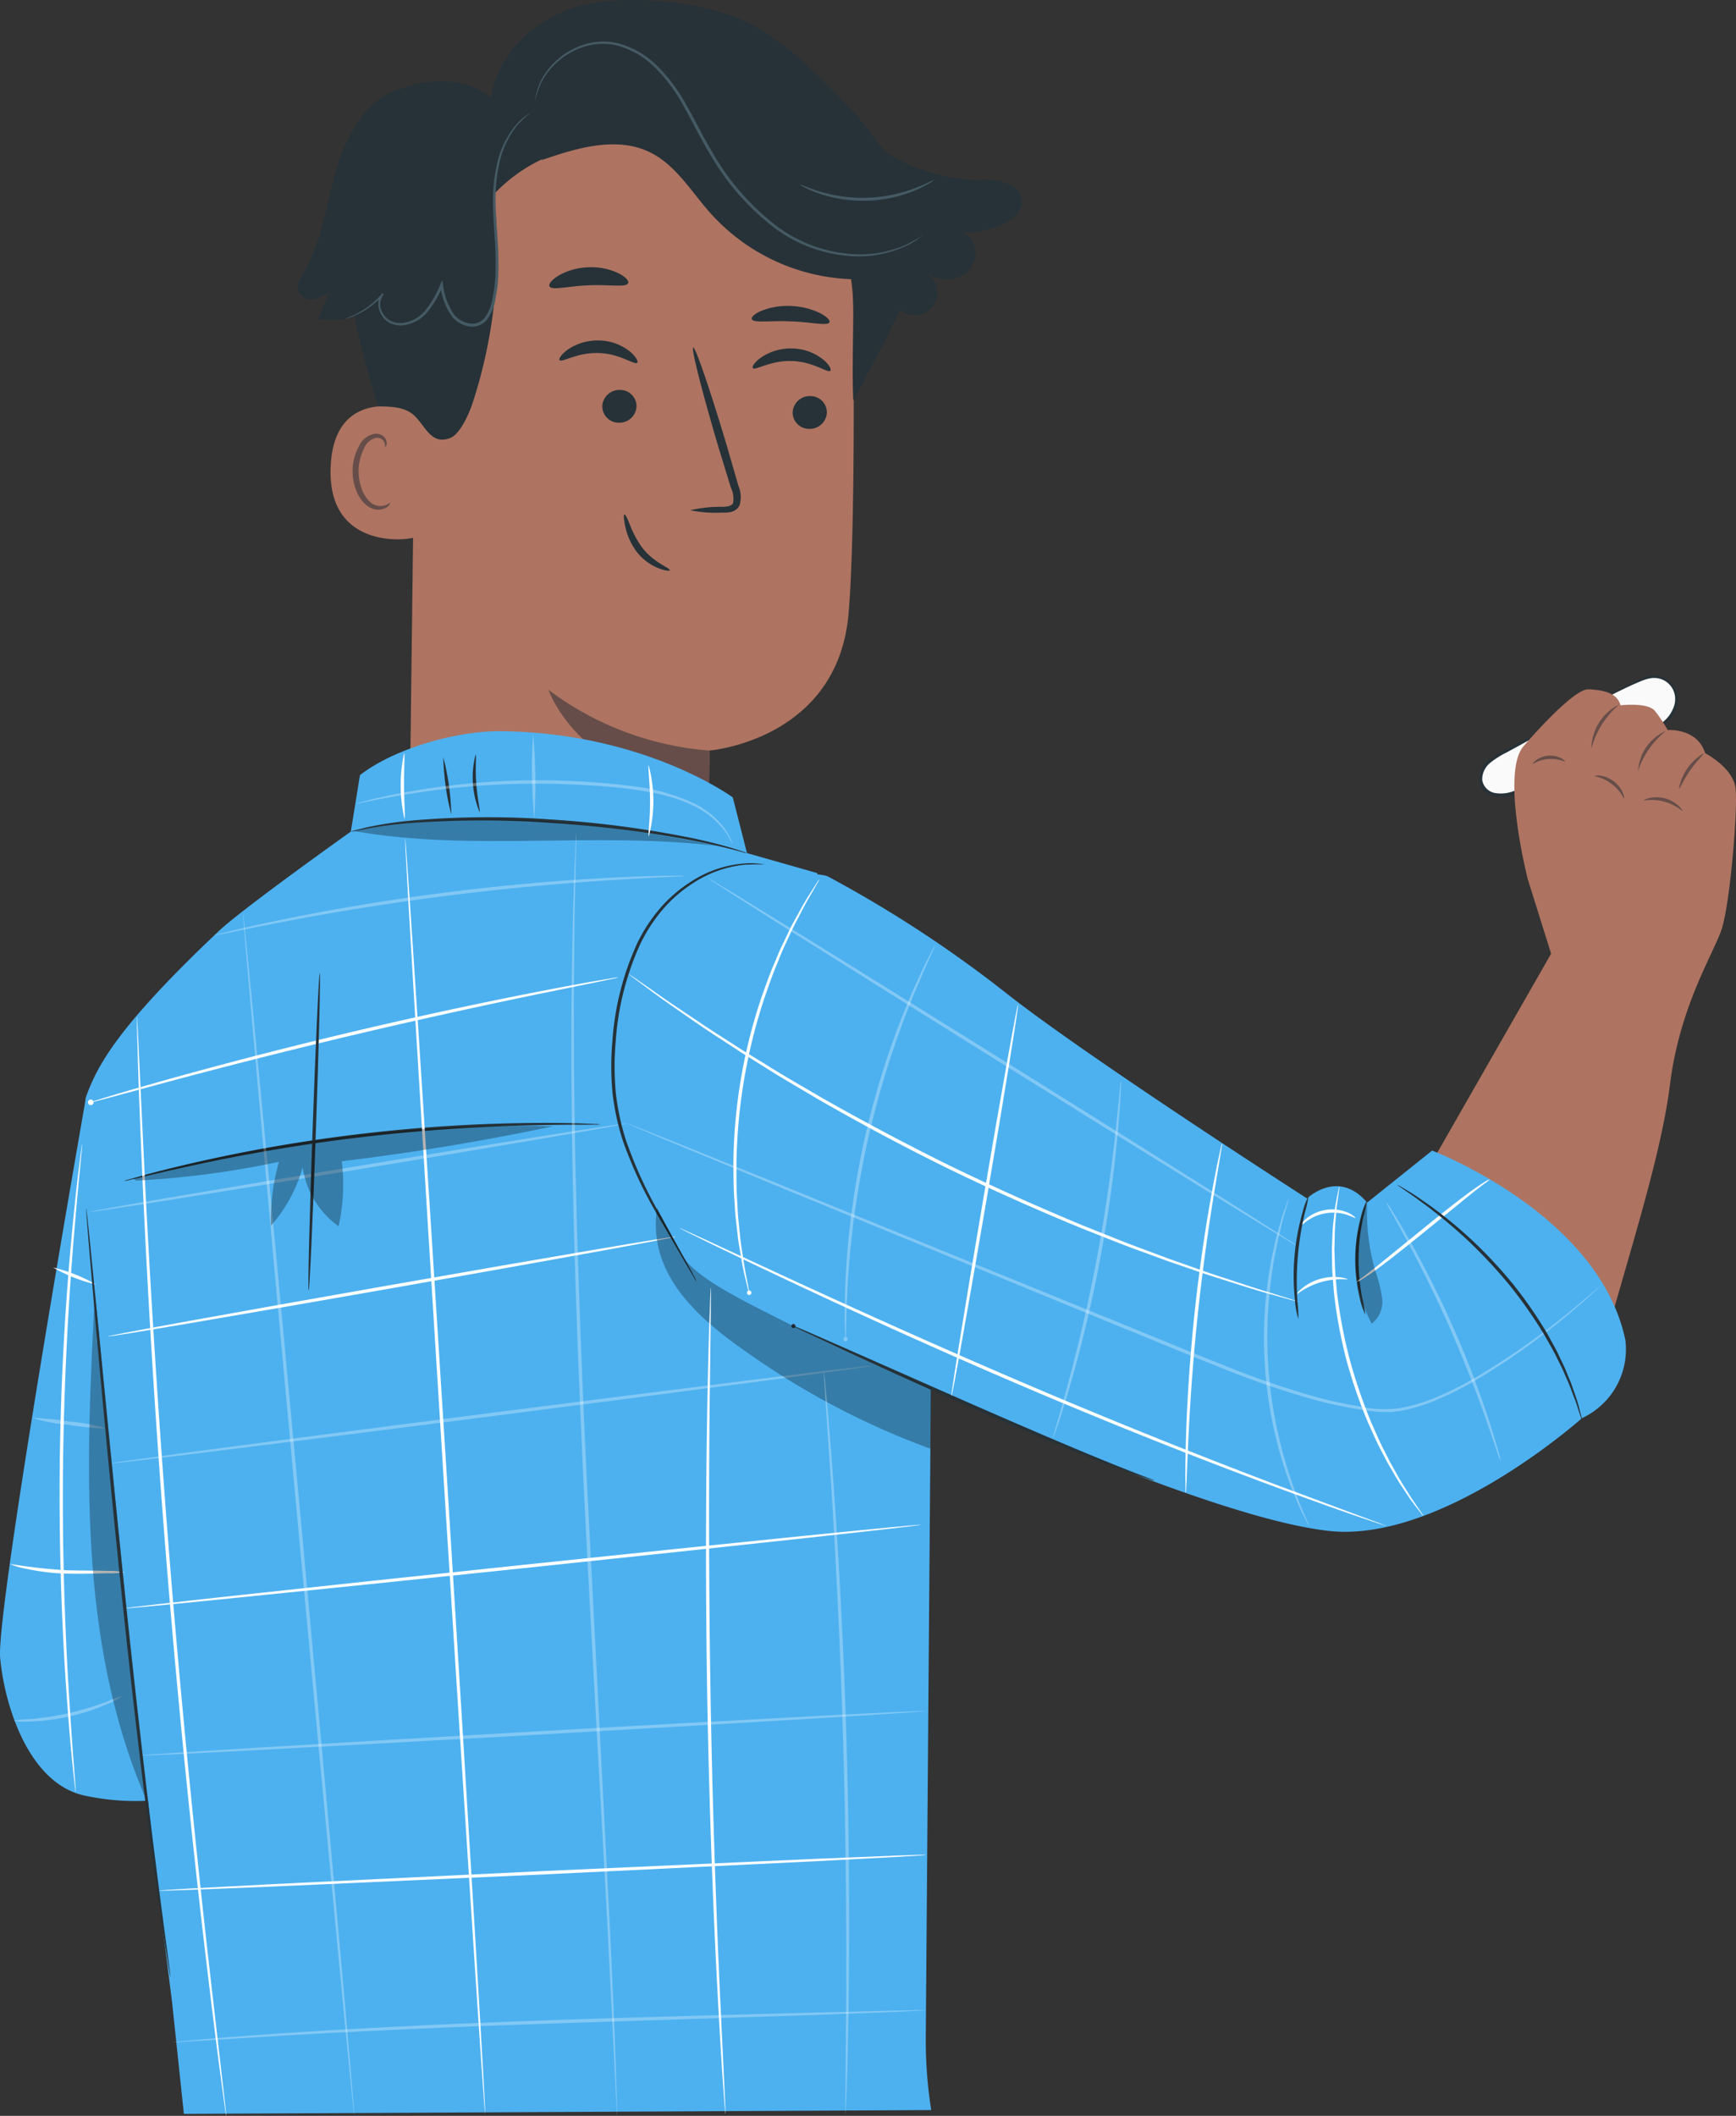 <svg id="Grupo_1003650" data-name="Grupo 1003650" xmlns="http://www.w3.org/2000/svg" width="197.978" height="241.282" viewBox="0 0 197.978 241.282">
  <rect x="0" y="0" width="197.978" height="241.282" fill="#333333" stroke="none"/>
  <g id="Grupo_1003355" data-name="Grupo 1003355" transform="translate(168.686 77.052)">
    <g id="Grupo_1003352" data-name="Grupo 1003352" transform="translate(0.173 0.126)">
      <path id="Trazado_712292" data-name="Trazado 712292" d="M1190.654,964.762l-10.826,5.846a6.666,6.666,0,0,0-1.943,1.372,2.015,2.015,0,0,0,1.659,3.488,6.675,6.675,0,0,0,2.573-.755l13.352-5.97a9.331,9.331,0,0,0,3.1-1.911,3.181,3.181,0,0,0,.792-3.366,2.552,2.552,0,0,0-3.045-1.411,40.429,40.429,0,0,0-5.665,2.707" transform="translate(-1177.241 -961.961)" fill="#fafafa"/>
    </g>
    <g id="Grupo_1003354" data-name="Grupo 1003354">
      <g id="Grupo_1003353" data-name="Grupo 1003353">
        <path id="Trazado_712293" data-name="Trazado 712293" d="M1190.591,964.716a2.969,2.969,0,0,1,.466-.3c.313-.183.778-.447,1.384-.774s1.352-.719,2.24-1.135a11.76,11.76,0,0,1,1.466-.592,2.827,2.827,0,0,1,1.8.046,2.673,2.673,0,0,1,1.459,1.35,2.832,2.832,0,0,1,.081,2.153,4.177,4.177,0,0,1-1.331,1.877,9.384,9.384,0,0,1-2.071,1.24l-9.654,4.338-5.014,2.227a4.4,4.4,0,0,1-2.648.381,2.579,2.579,0,0,1-1.189-.627,1.855,1.855,0,0,1-.574-1.2,2.767,2.767,0,0,1,1.03-2.22,10.012,10.012,0,0,1,1.929-1.205l3.552-1.891,5.156-2.715,1.411-.721a3.011,3.011,0,0,1,.5-.229,2.914,2.914,0,0,1-.467.3l-1.377.784-5.1,2.822-3.529,1.932a9.835,9.835,0,0,0-1.856,1.177,2.434,2.434,0,0,0-.9,1.94,1.781,1.781,0,0,0,1.5,1.5,4.059,4.059,0,0,0,2.423-.372l5-2.23,9.662-4.308a9.167,9.167,0,0,0,2.005-1.179,3.866,3.866,0,0,0,1.246-1.72,2.532,2.532,0,0,0-.046-1.924,2.394,2.394,0,0,0-1.29-1.225c-1.129-.459-2.21.126-3.085.489-.89.395-1.644.767-2.26,1.072l-1.416.71A3.12,3.12,0,0,1,1190.591,964.716Z" transform="translate(-1177.005 -961.789)" fill="#263238"/>
      </g>
    </g>
  </g>
  <g id="Grupo_1003522" data-name="Grupo 1003522" transform="translate(33.965)">
    <g id="Grupo_1003388" data-name="Grupo 1003388" transform="translate(12.738 8.681)">
      <g id="Grupo_1003387" data-name="Grupo 1003387">
        <g id="Grupo_1003386" data-name="Grupo 1003386">
          <g id="Grupo_1003370" data-name="Grupo 1003370">
            <g id="Grupo_1003369" data-name="Grupo 1003369">
              <g id="Grupo_1003368" data-name="Grupo 1003368">
                <g id="Grupo_1003367" data-name="Grupo 1003367">
                  <g id="Grupo_1003366" data-name="Grupo 1003366">
                    <g id="Grupo_1003365" data-name="Grupo 1003365">
                      <g id="Grupo_1003364" data-name="Grupo 1003364">
                        <g id="Grupo_1003363" data-name="Grupo 1003363">
                          <g id="Grupo_1003362" data-name="Grupo 1003362">
                            <g id="Grupo_1003361" data-name="Grupo 1003361">
                              <g id="Grupo_1003360" data-name="Grupo 1003360">
                                <g id="Grupo_1003359" data-name="Grupo 1003359">
                                  <g id="Grupo_1003358" data-name="Grupo 1003358">
                                    <g id="Grupo_1003357" data-name="Grupo 1003357">
                                      <g id="Grupo_1003356" data-name="Grupo 1003356">
                                        <path id="Trazado_712294" data-name="Trazado 712294" d="M1011.516,896.191l-.712,57.3c-.121,9.744,1.692,24.084,17.108,23.573h0c13.342-1.452,16.881-14.082,16.984-23.177.049-4.313.1-7.911.134-8.354,0,0,14.6-1.191,15.838-15.616.6-6.972.653-21.43.554-34.511a26.968,26.968,0,0,0-25.011-26.676l-1.393-.1C1019.932,868.414,1011.318,881.1,1011.516,896.191Z" transform="translate(-1010.799 -868.631)" fill="#ae7461"/>
                                      </g>
                                    </g>
                                  </g>
                                </g>
                              </g>
                            </g>
                          </g>
                        </g>
                      </g>
                    </g>
                  </g>
                </g>
              </g>
            </g>
          </g>
          <g id="Grupo_1003385" data-name="Grupo 1003385" transform="translate(15.838 69.977)">
            <g id="Grupo_1003384" data-name="Grupo 1003384">
              <g id="Grupo_1003383" data-name="Grupo 1003383">
                <g id="Grupo_1003382" data-name="Grupo 1003382">
                  <g id="Grupo_1003381" data-name="Grupo 1003381">
                    <g id="Grupo_1003380" data-name="Grupo 1003380">
                      <g id="Grupo_1003379" data-name="Grupo 1003379">
                        <g id="Grupo_1003378" data-name="Grupo 1003378">
                          <g id="Grupo_1003377" data-name="Grupo 1003377">
                            <g id="Grupo_1003376" data-name="Grupo 1003376">
                              <g id="Grupo_1003375" data-name="Grupo 1003375">
                                <g id="Grupo_1003374" data-name="Grupo 1003374">
                                  <g id="Grupo_1003373" data-name="Grupo 1003373">
                                    <g id="Grupo_1003372" data-name="Grupo 1003372">
                                      <g id="Grupo_1003371" data-name="Grupo 1003371">
                                        <path id="Trazado_712295" data-name="Trazado 712295" d="M1050.773,970.907a34.973,34.973,0,0,1-18.394-6.931s3.816,10.88,18.318,10.632Z" transform="translate(-1032.379 -963.977)" fill="#664d49"/>
                                      </g>
                                    </g>
                                  </g>
                                </g>
                              </g>
                            </g>
                          </g>
                        </g>
                      </g>
                    </g>
                  </g>
                </g>
              </g>
            </g>
          </g>
        </g>
      </g>
    </g>
    <g id="Grupo_1003472" data-name="Grupo 1003472" transform="translate(28.674 30.473)">
      <g id="Grupo_1003471" data-name="Grupo 1003471">
        <g id="Grupo_1003440" data-name="Grupo 1003440" transform="translate(1.153 8.348)">
          <g id="Grupo_1003439" data-name="Grupo 1003439">
            <g id="Grupo_1003438" data-name="Grupo 1003438">
              <g id="Grupo_1003405" data-name="Grupo 1003405">
                <g id="Grupo_1003404" data-name="Grupo 1003404">
                  <g id="Grupo_1003403" data-name="Grupo 1003403">
                    <g id="Grupo_1003402" data-name="Grupo 1003402">
                      <g id="Grupo_1003401" data-name="Grupo 1003401">
                        <g id="Grupo_1003400" data-name="Grupo 1003400">
                          <g id="Grupo_1003399" data-name="Grupo 1003399">
                            <g id="Grupo_1003398" data-name="Grupo 1003398">
                              <g id="Grupo_1003397" data-name="Grupo 1003397">
                                <g id="Grupo_1003396" data-name="Grupo 1003396">
                                  <g id="Grupo_1003395" data-name="Grupo 1003395">
                                    <g id="Grupo_1003394" data-name="Grupo 1003394">
                                      <g id="Grupo_1003393" data-name="Grupo 1003393">
                                        <g id="Grupo_1003392" data-name="Grupo 1003392">
                                          <g id="Grupo_1003391" data-name="Grupo 1003391">
                                            <g id="Grupo_1003390" data-name="Grupo 1003390">
                                              <g id="Grupo_1003389" data-name="Grupo 1003389">
                                                <path id="Trazado_712296" data-name="Trazado 712296" d="M1042.955,912.25c-.287.292-1.952-1.049-4.37-1.114-2.413-.1-4.222,1.121-4.475.81-.125-.139.174-.672.962-1.225a6.048,6.048,0,0,1,3.593-1.019,5.829,5.829,0,0,1,3.467,1.262C1042.859,911.57,1043.1,912.12,1042.955,912.25Z" transform="translate(-1034.083 -909.698)" fill="#263238"/>
                                              </g>
                                            </g>
                                          </g>
                                        </g>
                                      </g>
                                    </g>
                                  </g>
                                </g>
                              </g>
                            </g>
                          </g>
                        </g>
                      </g>
                    </g>
                  </g>
                </g>
              </g>
              <g id="Grupo_1003421" data-name="Grupo 1003421" transform="translate(4.893 5.643)">
                <g id="Grupo_1003420" data-name="Grupo 1003420">
                  <g id="Grupo_1003419" data-name="Grupo 1003419">
                    <g id="Grupo_1003418" data-name="Grupo 1003418">
                      <g id="Grupo_1003417" data-name="Grupo 1003417">
                        <g id="Grupo_1003416" data-name="Grupo 1003416">
                          <g id="Grupo_1003415" data-name="Grupo 1003415">
                            <g id="Grupo_1003414" data-name="Grupo 1003414">
                              <g id="Grupo_1003413" data-name="Grupo 1003413">
                                <g id="Grupo_1003412" data-name="Grupo 1003412">
                                  <g id="Grupo_1003411" data-name="Grupo 1003411">
                                    <g id="Grupo_1003410" data-name="Grupo 1003410">
                                      <g id="Grupo_1003409" data-name="Grupo 1003409">
                                        <g id="Grupo_1003408" data-name="Grupo 1003408">
                                          <g id="Grupo_1003407" data-name="Grupo 1003407">
                                            <g id="Grupo_1003406" data-name="Grupo 1003406">
                                              <path id="Trazado_712297" data-name="Trazado 712297" d="M1044.656,919.295a1.956,1.956,0,0,1-2.024,1.831,1.871,1.871,0,0,1-1.882-1.906,1.958,1.958,0,0,1,2.023-1.832A1.872,1.872,0,0,1,1044.656,919.295Z" transform="translate(-1040.749 -917.387)" fill="#263238"/>
                                            </g>
                                          </g>
                                        </g>
                                      </g>
                                    </g>
                                  </g>
                                </g>
                              </g>
                            </g>
                          </g>
                        </g>
                      </g>
                    </g>
                  </g>
                </g>
              </g>
              <g id="Grupo_1003437" data-name="Grupo 1003437" transform="translate(14.927 0.803)">
                <g id="Grupo_1003436" data-name="Grupo 1003436">
                  <g id="Grupo_1003435" data-name="Grupo 1003435">
                    <g id="Grupo_1003434" data-name="Grupo 1003434">
                      <g id="Grupo_1003433" data-name="Grupo 1003433">
                        <g id="Grupo_1003432" data-name="Grupo 1003432">
                          <g id="Grupo_1003431" data-name="Grupo 1003431">
                            <g id="Grupo_1003430" data-name="Grupo 1003430">
                              <g id="Grupo_1003429" data-name="Grupo 1003429">
                                <g id="Grupo_1003428" data-name="Grupo 1003428">
                                  <g id="Grupo_1003427" data-name="Grupo 1003427">
                                    <g id="Grupo_1003426" data-name="Grupo 1003426">
                                      <g id="Grupo_1003425" data-name="Grupo 1003425">
                                        <g id="Grupo_1003424" data-name="Grupo 1003424">
                                          <g id="Grupo_1003423" data-name="Grupo 1003423">
                                            <g id="Grupo_1003422" data-name="Grupo 1003422">
                                              <path id="Trazado_712298" data-name="Trazado 712298" d="M1054.421,929.353a14.769,14.769,0,0,1,3.651-.387c.571-.017,1.116-.09,1.239-.47a2.892,2.892,0,0,0-.255-1.707q-.649-2.115-1.361-4.437c-1.879-6.312-3.194-11.486-2.939-11.559s1.985,4.983,3.863,11.3q.675,2.334,1.289,4.457a3.3,3.3,0,0,1,.131,2.246,1.424,1.424,0,0,1-.992.76,3.858,3.858,0,0,1-.972.064A14.453,14.453,0,0,1,1054.421,929.353Z" transform="translate(-1054.421 -910.792)" fill="#263238"/>
                                            </g>
                                          </g>
                                        </g>
                                      </g>
                                    </g>
                                  </g>
                                </g>
                              </g>
                            </g>
                          </g>
                        </g>
                      </g>
                    </g>
                  </g>
                </g>
              </g>
            </g>
          </g>
        </g>
        <g id="Grupo_1003455" data-name="Grupo 1003455">
          <g id="Grupo_1003454" data-name="Grupo 1003454">
            <g id="Grupo_1003453" data-name="Grupo 1003453">
              <g id="Grupo_1003452" data-name="Grupo 1003452">
                <g id="Grupo_1003451" data-name="Grupo 1003451">
                  <g id="Grupo_1003450" data-name="Grupo 1003450">
                    <g id="Grupo_1003449" data-name="Grupo 1003449">
                      <g id="Grupo_1003448" data-name="Grupo 1003448">
                        <g id="Grupo_1003447" data-name="Grupo 1003447">
                          <g id="Grupo_1003446" data-name="Grupo 1003446">
                            <g id="Grupo_1003445" data-name="Grupo 1003445">
                              <g id="Grupo_1003444" data-name="Grupo 1003444">
                                <g id="Grupo_1003443" data-name="Grupo 1003443">
                                  <g id="Grupo_1003442" data-name="Grupo 1003442">
                                    <g id="Grupo_1003441" data-name="Grupo 1003441">
                                      <path id="Trazado_712299" data-name="Trazado 712299" d="M1041.509,900.137c-.233.536-2.169.132-4.485.251-2.319.07-4.222.63-4.49.115-.119-.246.242-.74,1.029-1.218a7.32,7.32,0,0,1,3.392-.954,7.241,7.241,0,0,1,3.446.676C1041.219,899.418,1041.611,899.881,1041.509,900.137Z" transform="translate(-1032.512 -898.324)" fill="#263238"/>
                                    </g>
                                  </g>
                                </g>
                              </g>
                            </g>
                          </g>
                        </g>
                      </g>
                    </g>
                  </g>
                </g>
              </g>
            </g>
          </g>
        </g>
        <g id="Grupo_1003470" data-name="Grupo 1003470" transform="translate(23.084 4.416)">
          <g id="Grupo_1003469" data-name="Grupo 1003469">
            <g id="Grupo_1003468" data-name="Grupo 1003468">
              <g id="Grupo_1003467" data-name="Grupo 1003467">
                <g id="Grupo_1003466" data-name="Grupo 1003466">
                  <g id="Grupo_1003465" data-name="Grupo 1003465">
                    <g id="Grupo_1003464" data-name="Grupo 1003464">
                      <g id="Grupo_1003463" data-name="Grupo 1003463">
                        <g id="Grupo_1003462" data-name="Grupo 1003462">
                          <g id="Grupo_1003461" data-name="Grupo 1003461">
                            <g id="Grupo_1003460" data-name="Grupo 1003460">
                              <g id="Grupo_1003459" data-name="Grupo 1003459">
                                <g id="Grupo_1003458" data-name="Grupo 1003458">
                                  <g id="Grupo_1003457" data-name="Grupo 1003457">
                                    <g id="Grupo_1003456" data-name="Grupo 1003456">
                                      <path id="Trazado_712300" data-name="Trazado 712300" d="M1072.832,906.216c-.253.437-2.139-.048-4.425-.118-2.285-.112-4.183.222-4.424-.235-.106-.218.271-.61,1.068-.957a7.981,7.981,0,0,1,3.38-.559,8.249,8.249,0,0,1,3.361.828C1072.578,905.586,1072.944,906.007,1072.832,906.216Z" transform="translate(-1063.965 -904.341)" fill="#263238"/>
                                    </g>
                                  </g>
                                </g>
                              </g>
                            </g>
                          </g>
                        </g>
                      </g>
                    </g>
                  </g>
                </g>
              </g>
            </g>
          </g>
        </g>
      </g>
    </g>
    <g id="Grupo_1003485" data-name="Grupo 1003485" transform="translate(3.73 46.303)">
      <g id="Grupo_1003484" data-name="Grupo 1003484">
        <g id="Grupo_1003483" data-name="Grupo 1003483">
          <g id="Grupo_1003482" data-name="Grupo 1003482">
            <g id="Grupo_1003481" data-name="Grupo 1003481">
              <g id="Grupo_1003480" data-name="Grupo 1003480">
                <g id="Grupo_1003479" data-name="Grupo 1003479">
                  <g id="Grupo_1003478" data-name="Grupo 1003478">
                    <g id="Grupo_1003477" data-name="Grupo 1003477">
                      <g id="Grupo_1003476" data-name="Grupo 1003476">
                        <g id="Grupo_1003475" data-name="Grupo 1003475">
                          <g id="Grupo_1003474" data-name="Grupo 1003474">
                            <g id="Grupo_1003473" data-name="Grupo 1003473">
                              <path id="Trazado_712301" data-name="Trazado 712301" d="M1008.649,920.607c-.238-.125-9.707-3.659-10.112,6.235s9.612,8.26,9.64,7.977S1008.649,920.607,1008.649,920.607Z" transform="translate(-998.525 -919.893)" fill="#ae7461"/>
                            </g>
                          </g>
                        </g>
                      </g>
                    </g>
                  </g>
                </g>
              </g>
            </g>
          </g>
        </g>
      </g>
    </g>
    <g id="Grupo_1003499" data-name="Grupo 1003499" transform="translate(6.243 49.453)">
      <g id="Grupo_1003498" data-name="Grupo 1003498">
        <g id="Grupo_1003497" data-name="Grupo 1003497">
          <g id="Grupo_1003496" data-name="Grupo 1003496">
            <g id="Grupo_1003495" data-name="Grupo 1003495">
              <g id="Grupo_1003494" data-name="Grupo 1003494">
                <g id="Grupo_1003493" data-name="Grupo 1003493">
                  <g id="Grupo_1003492" data-name="Grupo 1003492">
                    <g id="Grupo_1003491" data-name="Grupo 1003491">
                      <g id="Grupo_1003490" data-name="Grupo 1003490">
                        <g id="Grupo_1003489" data-name="Grupo 1003489">
                          <g id="Grupo_1003488" data-name="Grupo 1003488">
                            <g id="Grupo_1003487" data-name="Grupo 1003487">
                              <g id="Grupo_1003486" data-name="Grupo 1003486">
                                <path id="Trazado_712302" data-name="Trazado 712302" d="M1006.22,932.089c-.043-.034-.178.114-.474.235a1.723,1.723,0,0,1-1.29-.026c-1.029-.427-1.841-2.122-1.816-3.907a5.716,5.716,0,0,1,.583-2.448,1.994,1.994,0,0,1,1.351-1.27.879.879,0,0,1,1,.515c.121.282.05.476.1.5.026.026.219-.157.156-.57a1.1,1.1,0,0,0-.363-.636,1.3,1.3,0,0,0-.943-.291,2.424,2.424,0,0,0-1.863,1.46,5.865,5.865,0,0,0-.71,2.733c-.018,2,.926,3.9,2.339,4.376a1.85,1.85,0,0,0,1.588-.2C1006.192,932.328,1006.253,932.108,1006.22,932.089Z" transform="translate(-1001.949 -924.184)" fill="#664d49"/>
                              </g>
                            </g>
                          </g>
                        </g>
                      </g>
                    </g>
                  </g>
                </g>
              </g>
            </g>
          </g>
        </g>
      </g>
    </g>
    <g id="Grupo_1003500" data-name="Grupo 1003500" transform="translate(37.183 58.665)">
      <path id="Trazado_712303" data-name="Trazado 712303" d="M1049.342,943.107c.108-.25-1.83-.83-3.193-2.649a11.1,11.1,0,0,1-1.369-2.583c-.288-.719-.508-1.169-.614-1.136s-.076.517.083,1.3a7.313,7.313,0,0,0,1.273,2.894,5.918,5.918,0,0,0,2.528,1.935C1048.8,943.173,1049.315,943.192,1049.342,943.107Z" transform="translate(-1044.105 -936.737)" fill="#263238"/>
    </g>
    <g id="Grupo_1003501" data-name="Grupo 1003501">
      <path id="Trazado_712304" data-name="Trazado 712304" d="M1075.962,879.315a2.342,2.342,0,0,0-1.1-1.364,7.188,7.188,0,0,0-3.688-.6,20.833,20.833,0,0,1-10.849-3.3,48.55,48.55,0,0,0-5.049-6.118c-4.373-4.509-7.97-7.578-11.692-9.076-4.814-1.938-12.865-2.724-17.884-1.406s-9.527,5.389-10.225,10.531c-2.815-2.379-7.041-2.36-10.469-.981l-.086-.037c-3.818,1.361-5.987,5.394-7.113,9.288s-1.607,8.058-3.669,11.547c-.432.73-.944,1.6-.567,2.364a1.612,1.612,0,0,0,1.686.734,4.721,4.721,0,0,0,1.778-.8q-.64,1.529-1.278,3.059a9.027,9.027,0,0,0,4.153-.277,88.662,88.662,0,0,0,2.716,10.268c1.6,0,3.058.109,4.041.994,1.337,1.2,1.935,3.465,4.158,2.606,1.131-.437,2.163-2.81,2.542-3.962a56.311,56.311,0,0,0,2.438-23.832,18.08,18.08,0,0,1,5.588-4.033l-.171.153c4.031-1.4,8.592-2.778,12.417-.885,2.967,1.469,4.711,4.547,6.93,7a22.65,22.65,0,0,0,16.143,7.457c.213,4.062-.128,9.8.085,13.865l3.417-6.507,0,.032c.28-.476.511-.956.735-1.437l.077-.146v-.018a25.194,25.194,0,0,1,1.142-2.311l.039.034a2.538,2.538,0,0,0,3.708-3.394,5.712,5.712,0,0,0-1.227-1.233,4.014,4.014,0,0,0,3.825.992,3.15,3.15,0,0,0,2.227-3.115,2.677,2.677,0,0,0-1.6-2.149,9.049,9.049,0,0,0,5.146-1.134C1075.309,881.547,1076.306,880.592,1075.962,879.315Z" transform="translate(-993.443 -856.803)" fill="#263238"/>
    </g>
    <g id="Grupo_1003502" data-name="Grupo 1003502" transform="translate(5.4 12.839)">
      <path id="Trazado_712305" data-name="Trazado 712305" d="M1021.977,874.3a12.5,12.5,0,0,0-1.447,1.324,10.351,10.351,0,0,0-2.215,4.791,18.219,18.219,0,0,0-.368,3.667c-.006,1.329.1,2.752.2,4.252a38.227,38.227,0,0,1,.109,4.732,16.65,16.65,0,0,1-.326,2.5,5.2,5.2,0,0,1-1.018,2.421,2.178,2.178,0,0,1-2.037.685,3.242,3.242,0,0,1-1.833-1.036,7.488,7.488,0,0,1-1.391-3.669l.3.037a12.083,12.083,0,0,1-1.755,3.023,4.3,4.3,0,0,1-2.807,1.529,2.779,2.779,0,0,1-1.488-.261,2.408,2.408,0,0,1-1.011-1,2.477,2.477,0,0,1-.306-1.279,1.793,1.793,0,0,1,.463-1.122l.153.136a9.311,9.311,0,0,1-3.1,2.326,8.321,8.321,0,0,1-.961.373,1.574,1.574,0,0,1-.344.085,1.769,1.769,0,0,1,.326-.138c.214-.089.534-.217.931-.419a9.609,9.609,0,0,0,2.992-2.36l.153.137a1.85,1.85,0,0,0-.1,2.145,2.156,2.156,0,0,0,.914.881,2.514,2.514,0,0,0,1.348.22,4.026,4.026,0,0,0,2.605-1.453,11.917,11.917,0,0,0,1.691-2.958l.208-.463.1.5a7.234,7.234,0,0,0,1.324,3.506,2.917,2.917,0,0,0,1.64.925,1.836,1.836,0,0,0,1.731-.58,4.926,4.926,0,0,0,.94-2.266,16.425,16.425,0,0,0,.324-2.445,38.628,38.628,0,0,0-.089-4.692c-.093-1.5-.19-2.929-.172-4.275a18.083,18.083,0,0,1,.415-3.715,10.211,10.211,0,0,1,2.35-4.828A5.861,5.861,0,0,1,1021.977,874.3Z" transform="translate(-1000.8 -874.297)" fill="#455a64"/>
    </g>
    <g id="Grupo_1003503" data-name="Grupo 1003503" transform="translate(27.069 4.739)">
      <path id="Trazado_712306" data-name="Trazado 712306" d="M1074.474,885.4c0,.005-.036.038-.116.1l-.36.263a4.775,4.775,0,0,1-.611.392,7.618,7.618,0,0,1-.878.462,12.8,12.8,0,0,1-6.177,1.111,16.359,16.359,0,0,1-8.709-3.216,28.33,28.33,0,0,1-7.482-8.624c-1.05-1.747-1.905-3.539-2.848-5.193a19.145,19.145,0,0,0-3.224-4.393,9.852,9.852,0,0,0-4.158-2.523,7.027,7.027,0,0,0-2.192-.252,7.744,7.744,0,0,0-2.008.385,8.355,8.355,0,0,0-4.637,3.924,10,10,0,0,0-.745,2.164.518.518,0,0,1,.012-.152c.018-.12.041-.264.068-.442a7.238,7.238,0,0,1,.548-1.629,8.212,8.212,0,0,1,1.616-2.19,8.442,8.442,0,0,1,3.061-1.9,7.943,7.943,0,0,1,2.071-.421,7.313,7.313,0,0,1,2.281.243,10.1,10.1,0,0,1,4.3,2.57,19.284,19.284,0,0,1,3.3,4.453c.954,1.666,1.811,3.453,2.85,5.184a28.337,28.337,0,0,0,7.375,8.544,16.245,16.245,0,0,0,8.542,3.229,12.989,12.989,0,0,0,6.107-.992A20.116,20.116,0,0,0,1074.474,885.4Z" transform="translate(-1030.326 -863.26)" fill="#455a64"/>
    </g>
    <g id="Grupo_1003504" data-name="Grupo 1003504" transform="translate(57.238 20.535)">
      <path id="Trazado_712307" data-name="Trazado 712307" d="M1086.725,884.787a2.244,2.244,0,0,1-.517.36,11.158,11.158,0,0,1-1.532.778,14.885,14.885,0,0,1-2.426.8,15.732,15.732,0,0,1-6.226.2,14.994,14.994,0,0,1-2.473-.64,11.191,11.191,0,0,1-1.579-.679,2.245,2.245,0,0,1-.539-.327c.028-.056.825.353,2.193.779a17,17,0,0,0,2.447.559,16.829,16.829,0,0,0,6.108-.2,17.091,17.091,0,0,0,2.406-.715C1085.924,885.193,1086.693,884.732,1086.725,884.787Z" transform="translate(-1071.431 -884.783)" fill="#455a64"/>
    </g>
    <g id="Grupo_1003513" data-name="Grupo 1003513" transform="translate(51.861 39.731)">
      <g id="Grupo_1003512" data-name="Grupo 1003512">
        <g id="Grupo_1003511" data-name="Grupo 1003511">
          <g id="Grupo_1003510" data-name="Grupo 1003510">
            <g id="Grupo_1003509" data-name="Grupo 1003509">
              <g id="Grupo_1003508" data-name="Grupo 1003508">
                <g id="Grupo_1003507" data-name="Grupo 1003507">
                  <g id="Grupo_1003506" data-name="Grupo 1003506">
                    <g id="Grupo_1003505" data-name="Grupo 1003505">
                      <path id="Trazado_712308" data-name="Trazado 712308" d="M1072.977,913.49c-.286.292-1.952-1.049-4.369-1.113-2.413-.1-4.221,1.121-4.475.81-.125-.139.173-.672.961-1.225a6.05,6.05,0,0,1,3.593-1.019,5.838,5.838,0,0,1,3.467,1.262C1072.881,912.81,1073.117,913.36,1072.977,913.49Z" transform="translate(-1064.105 -910.938)" fill="#263238"/>
                    </g>
                  </g>
                </g>
              </g>
            </g>
          </g>
        </g>
      </g>
    </g>
    <g id="Grupo_1003521" data-name="Grupo 1003521" transform="translate(56.429 45.167)">
      <g id="Grupo_1003520" data-name="Grupo 1003520">
        <g id="Grupo_1003519" data-name="Grupo 1003519">
          <g id="Grupo_1003518" data-name="Grupo 1003518">
            <g id="Grupo_1003517" data-name="Grupo 1003517">
              <g id="Grupo_1003516" data-name="Grupo 1003516">
                <g id="Grupo_1003515" data-name="Grupo 1003515">
                  <g id="Grupo_1003514" data-name="Grupo 1003514">
                    <path id="Trazado_712309" data-name="Trazado 712309" d="M1074.236,920.252a1.955,1.955,0,0,1-2.024,1.83,1.87,1.87,0,0,1-1.882-1.905,1.956,1.956,0,0,1,2.023-1.832A1.871,1.871,0,0,1,1074.236,920.252Z" transform="translate(-1070.329 -918.344)" fill="#263238"/>
                  </g>
                </g>
              </g>
            </g>
          </g>
        </g>
      </g>
    </g>
  </g>
  <g id="Grupo_1003523" data-name="Grupo 1003523" transform="translate(160.076 78.604)">
    <path id="Trazado_712310" data-name="Trazado 712310" d="M1166.094,1023.6l-.821-.147,16.819-29.4-2.658-8.475s-3.082-12.071-.514-15.153c0,0,5.617-6.612,7.44-6.521s3.281.456,3.645,1.822c0,0,3.1-.364,3.919.638a15.83,15.83,0,0,1,1.458,2.187s3.372-.274,4.282,2.642c0,0,3.189,1.64,3.463,4.009s-.638,13.394-1.64,16.219-4.738,8.747-5.831,17.495-5,20.17-8.42,32.955l-9.257-2.067Z" transform="translate(-1165.274 -963.904)" fill="#ae7461"/>
  </g>
  <g id="Grupo_1003637" data-name="Grupo 1003637" transform="translate(0 83.38)">
    <g id="Grupo_1003524" data-name="Grupo 1003524" transform="translate(0 41.649)">
      <path id="Trazado_712311" data-name="Trazado 712311" d="M956.991,1027.16s-10.307,58.542-9.81,64.015,3.239,14.182,9.457,15.675a27.358,27.358,0,0,0,11.94,0l-7.464-71.906Z" transform="translate(-947.164 -1027.16)" fill="#4db1f0"/>
    </g>
    <g id="Grupo_1003525" data-name="Grupo 1003525" transform="translate(9.697)">
      <path id="Trazado_712312" data-name="Trazado 712312" d="M990.686,981.864s-12.335,8.768-15.062,11.347c-11.4,10.786-13.791,15.2-15.118,18.849s7.917,88.408,7.917,88.408l1.873,14.808,1.353,12.808,85.229-.433a51.12,51.12,0,0,1-.622-8.29l.622-79.522-13.007-53.247-8.005-2.278-1.615-6.347s-9.945-7.343-26.349-7.554c-5.046-.065-12.184,1.918-16.171,5.011h0Z" transform="translate(-960.376 -970.412)" fill="#4db1f0"/>
    </g>
    <g id="Grupo_1003526" data-name="Grupo 1003526" transform="translate(76.352 16.214)">
      <path id="Trazado_712313" data-name="Trazado 712313" d="M1058.351,992.691s9.653-.52,10.933.179a139.247,139.247,0,0,1,19.969,13.021c9,7.2,34.648,23.682,34.648,23.682s3.556-3.427,6.856.473l7.412-5.931s19.04,7.22,22.04,21.621a8.651,8.651,0,0,1-4.952,8.891s-15.927,14.244-28.81,12.865c-13.611-1.457-44.076-15.708-45.6-16.3l-20.991-9.3s-12.9-24.6-7.2-36.9Z" transform="translate(-1051.197 -992.504)" fill="#4db1f0"/>
    </g>
    <g id="Grupo_1003528" data-name="Grupo 1003528" transform="translate(154.552 53.479)">
      <g id="Grupo_1003527" data-name="Grupo 1003527">
        <path id="Trazado_712314" data-name="Trazado 712314" d="M1158.916,1056.342a6.945,6.945,0,0,1-.636-1.851,18.662,18.662,0,0,1,.137-9.38,6.909,6.909,0,0,1,.691-1.831,17.471,17.471,0,0,1-.428,1.9,22.56,22.56,0,0,0-.135,9.257A17.224,17.224,0,0,1,1158.916,1056.342Z" transform="translate(-1157.748 -1043.28)" fill="#263238"/>
      </g>
    </g>
    <g id="Grupo_1003530" data-name="Grupo 1003530" transform="translate(40.007 9.818)">
      <g id="Grupo_1003529" data-name="Grupo 1003529">
        <path id="Trazado_712315" data-name="Trazado 712315" d="M1046.854,987.874a2.143,2.143,0,0,1-.457-.093l-1.284-.339c-1.117-.284-2.74-.673-4.766-1.056a132.793,132.793,0,0,0-15.979-1.97,109.192,109.192,0,0,0-16.094.048c-2.053.176-3.7.432-4.834.638l-1.3.258a2.19,2.19,0,0,1-.462.065,2.157,2.157,0,0,1,.443-.139l1.291-.329a42.6,42.6,0,0,1,4.838-.76,98.85,98.85,0,0,1,16.145-.161,117.853,117.853,0,0,1,16.008,2.087c2.025.418,3.645.849,4.753,1.178l1.268.409A2.1,2.1,0,0,1,1046.854,987.874Z" transform="translate(-1001.675 -983.79)" fill="#263238"/>
      </g>
    </g>
    <g id="Grupo_1003532" data-name="Grupo 1003532" transform="translate(50.518 2.973)">
      <g id="Grupo_1003531" data-name="Grupo 1003531">
        <path id="Trazado_712316" data-name="Trazado 712316" d="M1016.941,980.988a28.534,28.534,0,0,1-.906-6.525,28.424,28.424,0,0,1,.906,6.525Z" transform="translate(-1015.996 -974.463)" fill="#263238"/>
      </g>
    </g>
    <g id="Grupo_1003534" data-name="Grupo 1003534" transform="translate(53.903 2.669)">
      <g id="Grupo_1003533" data-name="Grupo 1003533">
        <path id="Trazado_712317" data-name="Trazado 712317" d="M1021.4,980.6a10.322,10.322,0,0,1-.455-6.552c.113.016-.057,1.485.074,3.286S1021.511,980.569,1021.4,980.6Z" transform="translate(-1020.609 -974.049)" fill="#263238"/>
      </g>
    </g>
    <g id="Grupo_1003536" data-name="Grupo 1003536" transform="translate(90.281 67.736)">
      <g id="Grupo_1003535" data-name="Grupo 1003535">
        <path id="Trazado_712318" data-name="Trazado 712318" d="M1111.574,1080.434a2.089,2.089,0,0,1-.445-.114l-1.253-.4c-1.079-.37-2.631-.933-4.531-1.675-3.8-1.477-8.994-3.664-14.692-6.156s-10.827-4.825-14.528-6.533l-4.37-2.05-1.179-.577a.231.231,0,1,1,.031-.071l1.209.512,4.42,1.939,14.57,6.43c5.7,2.492,10.867,4.715,14.639,6.255,1.884.774,3.419,1.374,4.481,1.786l1.226.465A2.142,2.142,0,0,1,1111.574,1080.434Z" transform="translate(-1070.176 -1062.705)" fill="#263238"/>
      </g>
    </g>
    <g id="Grupo_1003538" data-name="Grupo 1003538" transform="translate(40.292 10.064)" opacity="0.3">
      <g id="Grupo_1003537" data-name="Grupo 1003537">
        <path id="Trazado_712319" data-name="Trazado 712319" d="M1002.064,985.439c13.55,2.4,27.285.022,41.624,1.719-13.845-2.866-28.265-4.224-41.624-1.719" transform="translate(-1002.064 -984.125)"/>
      </g>
    </g>
    <g id="Grupo_1003540" data-name="Grupo 1003540" transform="translate(19.819 145.84)" opacity="0.3">
      <g id="Grupo_1003539" data-name="Grupo 1003539">
        <path id="Trazado_712320" data-name="Trazado 712320" d="M1059.95,1169.136a.989.989,0,0,1-.221.027l-.65.04-2.5.12-9.195.352-30.34.984c-11.851.408-22.571.909-30.326,1.368l-9.182.571-2.5.153-.65.031a.975.975,0,0,1-.222,0,1,1,0,0,1,.219-.036l.647-.068,2.492-.226c2.164-.192,5.3-.429,9.176-.691,7.753-.528,18.477-1.072,30.329-1.48s22.578-.668,30.345-.873l9.2-.231,2.5-.048.651,0A.973.973,0,0,1,1059.95,1169.136Z" transform="translate(-974.168 -1169.124)" fill="#fff"/>
      </g>
    </g>
    <g id="Grupo_1003542" data-name="Grupo 1003542" transform="translate(18.107 128.126)">
      <g id="Grupo_1003541" data-name="Grupo 1003541">
        <path id="Trazado_712321" data-name="Trazado 712321" d="M1059.329,1144.995a6.346,6.346,0,0,1-.881.084l-2.547.158-9.373.5-30.931,1.5-30.942,1.383-9.378.375-2.551.082-.663.012a1.014,1.014,0,0,1-.227-.01,1.025,1.025,0,0,1,.225-.03l.662-.049,2.547-.154,9.373-.5,30.936-1.495,30.936-1.388,9.379-.382,2.55-.087.664-.014A1.032,1.032,0,0,1,1059.329,1144.995Z" transform="translate(-971.835 -1144.988)" fill="#fff"/>
      </g>
    </g>
    <g id="Grupo_1003544" data-name="Grupo 1003544" transform="translate(16.076 111.725)" opacity="0.3">
      <g id="Grupo_1003543" data-name="Grupo 1003543">
        <path id="Trazado_712322" data-name="Trazado 712322" d="M1058.593,1122.648c.006.1-20.032,1.326-44.75,2.726s-44.769,2.45-44.775,2.345,20.027-1.326,44.753-2.727S1058.587,1122.543,1058.593,1122.648Z" transform="translate(-969.069 -1122.641)" fill="#fff"/>
      </g>
    </g>
    <g id="Grupo_1003546" data-name="Grupo 1003546" transform="translate(14.242 90.49)">
      <g id="Grupo_1003545" data-name="Grupo 1003545">
        <path id="Trazado_712323" data-name="Trazado 712323" d="M1057.379,1093.712c.011.106-20.31,2.324-45.383,4.955s-45.416,4.681-45.427,4.576,20.306-2.323,45.387-4.956S1057.368,1093.607,1057.379,1093.712Z" transform="translate(-966.569 -1093.708)" fill="#fff"/>
      </g>
    </g>
    <g id="Grupo_1003548" data-name="Grupo 1003548" transform="translate(12.627 72.352)" opacity="0.3">
      <g id="Grupo_1003547" data-name="Grupo 1003547">
        <path id="Trazado_712324" data-name="Trazado 712324" d="M1051.223,1069c.013.1-19.42,2.683-43.4,5.759s-43.439,5.486-43.453,5.381,19.416-2.683,43.405-5.76S1051.209,1068.893,1051.223,1069Z" transform="translate(-964.369 -1068.995)" fill="#fff"/>
      </g>
    </g>
    <g id="Grupo_1003550" data-name="Grupo 1003550" transform="translate(12.288 57.629)">
      <g id="Grupo_1003549" data-name="Grupo 1003549">
        <path id="Trazado_712325" data-name="Trazado 712325" d="M1028.711,1048.937c.018.1-14.475,2.738-32.367,5.882s-32.418,5.61-32.437,5.507,14.472-2.738,32.37-5.883S1028.693,1048.833,1028.711,1048.937Z" transform="translate(-963.907 -1048.934)" fill="#fff"/>
      </g>
    </g>
    <g id="Grupo_1003552" data-name="Grupo 1003552" transform="translate(10.298 44.723)" opacity="0.3">
      <g id="Grupo_1003551" data-name="Grupo 1003551">
        <path id="Trazado_712326" data-name="Trazado 712326" d="M1022.419,1031.353c.017.1-13.675,2.445-30.579,5.229s-30.627,4.955-30.643,4.851,13.672-2.445,30.582-5.229S1022.4,1031.249,1022.419,1031.353Z" transform="translate(-961.196 -1031.349)" fill="#fff"/>
      </g>
    </g>
    <g id="Grupo_1003554" data-name="Grupo 1003554" transform="translate(10.047 28.068)">
      <g id="Grupo_1003553" data-name="Grupo 1003553">
        <path id="Trazado_712327" data-name="Trazado 712327" d="M1021.339,1008.659a3.91,3.91,0,0,1-.614.156l-1.774.371-6.528,1.335c-5.51,1.137-13.108,2.771-21.459,4.748s-15.877,3.932-21.311,5.39l-6.432,1.737-1.751.464a.317.317,0,1,1-.021-.073l1.732-.534c1.505-.458,3.692-1.093,6.4-1.855,5.417-1.524,12.935-3.518,21.294-5.5s15.969-3.572,21.494-4.641c2.763-.535,5-.949,6.553-1.216l1.787-.3A3.991,3.991,0,0,1,1021.339,1008.659Z" transform="translate(-960.853 -1008.656)" fill="#fff"/>
      </g>
    </g>
    <g id="Grupo_1003556" data-name="Grupo 1003556" transform="translate(24.433 16.48)" opacity="0.3">
      <g id="Grupo_1003555" data-name="Grupo 1003555">
        <path id="Trazado_712328" data-name="Trazado 712328" d="M1034.055,992.888a2.986,2.986,0,0,1-.548.055l-1.574.085c-1.368.06-3.346.165-5.788.317-4.884.3-11.625.857-19.032,1.792s-14.077,2.08-18.882,3.008c-2.4.461-4.345.852-5.684,1.134l-1.546.31a2.955,2.955,0,0,1-.545.083,3.024,3.024,0,0,1,.528-.158l1.531-.38c1.33-.327,3.265-.759,5.664-1.255,4.8-1,11.467-2.179,18.887-3.121s14.171-1.452,19.065-1.681c2.447-.118,4.428-.182,5.8-.2l1.577-.012A2.914,2.914,0,0,1,1034.055,992.888Z" transform="translate(-980.455 -992.867)" fill="#fff"/>
      </g>
    </g>
    <g id="Grupo_1003558" data-name="Grupo 1003558" transform="translate(83.632 16.874)">
      <g id="Grupo_1003557" data-name="Grupo 1003557">
        <path id="Trazado_712329" data-name="Trazado 712329" d="M1070.933,993.4a2.483,2.483,0,0,1-.227.449c-.183.319-.421.733-.715,1.248-.321.535-.7,1.2-1.1,1.989s-.9,1.666-1.35,2.688l-.736,1.587c-.253.553-.473,1.148-.724,1.753-.52,1.2-.958,2.534-1.447,3.923a62.935,62.935,0,0,0-3.165,18.83c.007,1.473-.013,2.873.085,4.181.04.654.053,1.287.111,1.893s.12,1.185.177,1.741c.088,1.113.273,2.1.4,2.982s.261,1.629.389,2.239c.111.583.2,1.052.268,1.413a.252.252,0,1,1-.075.018l-.338-1.4c-.151-.608-.317-1.355-.454-2.233s-.349-1.871-.454-2.986q-.1-.837-.2-1.747c-.066-.608-.087-1.244-.134-1.9-.112-1.314-.1-2.722-.121-4.2a60.877,60.877,0,0,1,3.183-18.937c.5-1.394.953-2.728,1.488-3.932.259-.605.486-1.2.748-1.753l.762-1.584c.465-1.019.984-1.891,1.406-2.674s.818-1.438,1.16-1.963l.777-1.213A2.474,2.474,0,0,1,1070.933,993.4Z" transform="translate(-1061.116 -993.404)" fill="#fff"/>
      </g>
    </g>
    <g id="Grupo_1003560" data-name="Grupo 1003560" transform="translate(96.344 24.429)" opacity="0.3">
      <g id="Grupo_1003559" data-name="Grupo 1003559">
        <path id="Trazado_712330" data-name="Trazado 712330" d="M1088.724,1003.7a2.227,2.227,0,0,1-.17.445l-.556,1.242c-.249.536-.549,1.193-.871,1.968s-.722,1.642-1.1,2.627c-.8,1.954-1.662,4.315-2.528,6.967-.844,2.658-1.678,5.611-2.4,8.749-.7,3.143-1.215,6.169-1.6,8.933-.356,2.767-.592,5.27-.709,7.378-.082,1.052-.1,2.007-.136,2.845s-.053,1.56-.059,2.151c-.012.558-.023,1.01-.031,1.361a.239.239,0,1,1-.077,0c-.01-.351-.024-.8-.04-1.361-.018-.592-.028-1.315-.007-2.156s.014-1.8.079-2.855c.083-2.115.291-4.63.63-7.409.363-2.776.87-5.816,1.573-8.971.72-3.151,1.568-6.113,2.433-8.775.888-2.655,1.78-5.015,2.614-6.961.395-.982.809-1.847,1.154-2.612s.662-1.418.932-1.944c.255-.5.461-.9.622-1.212A2.22,2.22,0,0,1,1088.724,1003.7Z" transform="translate(-1078.437 -1003.697)" fill="#fff"/>
      </g>
    </g>
    <g id="Grupo_1003562" data-name="Grupo 1003562" transform="translate(108.494 31.133)">
      <g id="Grupo_1003561" data-name="Grupo 1003561">
        <path id="Trazado_712331" data-name="Trazado 712331" d="M1095,1057.536c-.1-.018,1.514-10.04,3.614-22.383s3.887-22.339,3.991-22.322-1.514,10.039-3.615,22.385S1095.1,1057.554,1095,1057.536Z" transform="translate(-1094.992 -1012.832)" fill="#fff"/>
      </g>
    </g>
    <g id="Grupo_1003564" data-name="Grupo 1003564" transform="translate(120.076 39.931)" opacity="0.3">
      <g id="Grupo_1003563" data-name="Grupo 1003563">
        <path id="Trazado_712332" data-name="Trazado 712332" d="M1110.775,1065.534a1.808,1.808,0,0,1,.089-.415c.086-.307.194-.693.327-1.166.3-1.009.71-2.471,1.205-4.283.992-3.623,2.241-8.662,3.316-14.291s1.761-10.777,2.169-14.511c.206-1.867.358-3.38.454-4.426.05-.489.091-.887.124-1.2a1.865,1.865,0,0,1,.069-.418,1.769,1.769,0,0,1,.008.423c-.014.319-.032.719-.053,1.21-.05,1.051-.161,2.57-.333,4.443-.341,3.747-.991,8.911-2.063,14.556s-2.371,10.683-3.43,14.292c-.529,1.805-.984,3.259-1.324,4.255l-.4,1.145A1.808,1.808,0,0,1,1110.775,1065.534Z" transform="translate(-1110.772 -1024.819)" fill="#fff"/>
      </g>
    </g>
    <g id="Grupo_1003566" data-name="Grupo 1003566" transform="translate(135.181 46.999)">
      <g id="Grupo_1003565" data-name="Grupo 1003565">
        <path id="Trazado_712333" data-name="Trazado 712333" d="M1131.4,1074.32a1.7,1.7,0,0,1-.032-.408c0-.31-.01-.7-.016-1.17-.009-1.016.01-2.487.06-4.3.1-3.633.371-8.651.942-14.168s1.339-10.486,1.989-14.062c.324-1.788.608-3.231.826-4.224l.256-1.142a1.681,1.681,0,0,1,.115-.393,1.636,1.636,0,0,1-.039.408l-.186,1.154-.706,4.241c-.581,3.583-1.3,8.547-1.875,14.056s-.885,10.513-1.052,14.139c-.075,1.773-.136,3.228-.181,4.3-.023.473-.041.859-.056,1.168A1.655,1.655,0,0,1,1131.4,1074.32Z" transform="translate(-1131.353 -1034.45)" fill="#fff"/>
      </g>
    </g>
    <g id="Grupo_1003568" data-name="Grupo 1003568" transform="translate(144.161 53.35)" opacity="0.3">
      <g id="Grupo_1003567" data-name="Grupo 1003567">
        <path id="Trazado_712334" data-name="Trazado 712334" d="M1148.7,1080.367a1.5,1.5,0,0,1-.2-.337l-.5-1c-.219-.434-.473-.971-.727-1.612s-.585-1.356-.858-2.181c-.3-.818-.611-1.716-.883-2.7-.311-.975-.549-2.041-.819-3.158a48.151,48.151,0,0,1-.926-14.875c.128-1.143.233-2.23.42-3.236.148-1.012.349-1.943.542-2.79.168-.853.4-1.605.58-2.271s.359-1.232.522-1.69c.15-.423.272-.771.371-1.054a1.487,1.487,0,0,1,.154-.358,1.544,1.544,0,0,1-.081.383l-.3,1.073c-.141.463-.305,1.031-.458,1.7s-.372,1.421-.522,2.273c-.173.846-.359,1.774-.492,2.781-.173,1-.265,2.084-.383,3.218a50.342,50.342,0,0,0,.919,14.77c.258,1.111.484,2.173.78,3.145.257.983.556,1.881.834,2.7.255.826.56,1.546.8,2.19s.468,1.189.666,1.631l.433,1.027A1.524,1.524,0,0,1,1148.7,1080.367Z" transform="translate(-1143.589 -1043.104)" fill="#fff"/>
      </g>
    </g>
    <g id="Grupo_1003570" data-name="Grupo 1003570" transform="translate(151.887 51.908)">
      <g id="Grupo_1003569" data-name="Grupo 1003569">
        <path id="Trazado_712335" data-name="Trazado 712335" d="M1164.557,1078.718a1.648,1.648,0,0,1-.269-.3l-.712-.92-.506-.672-.556-.832c-.4-.6-.859-1.275-1.3-2.063q-.345-.587-.719-1.224l-.711-1.364c-.513-.934-.951-1.983-1.458-3.067a58.41,58.41,0,0,1-2.55-7.347,55.026,55.026,0,0,1-1.421-7.649c-.081-1.194-.217-2.325-.209-3.391q-.015-.8-.03-1.539.031-.739.059-1.419c.017-.906.116-1.719.2-2.432q.06-.53.112-.994.083-.448.153-.828l.227-1.141a1.588,1.588,0,0,1,.1-.392,1.659,1.659,0,0,1-.029.407c-.041.3-.093.685-.155,1.149-.037.254-.077.53-.12.828q-.037.462-.081.992c-.061.712-.141,1.521-.14,2.421q-.016.676-.035,1.41.025.737.052,1.528c.006,1.058.153,2.18.243,3.364a58.018,58.018,0,0,0,1.44,7.588,61.725,61.725,0,0,0,2.5,7.308c.494,1.08.919,2.128,1.417,3.062l.687,1.367.693,1.229c.426.793.866,1.477,1.248,2.082l.528.846.476.688.652.96A1.607,1.607,0,0,1,1164.557,1078.718Z" transform="translate(-1154.116 -1041.138)" fill="#fff"/>
      </g>
    </g>
    <g id="Grupo_1003572" data-name="Grupo 1003572" transform="translate(158.06 53.667)" opacity="0.3">
      <g id="Grupo_1003571" data-name="Grupo 1003571">
        <path id="Trazado_712336" data-name="Trazado 712336" d="M1175.606,1073.124a8.216,8.216,0,0,1-.444-1.2c-.286-.836-.666-1.944-1.126-3.286-.967-2.767-2.4-6.558-4.2-10.649s-3.653-7.7-5.048-10.278l-1.672-3.044a8.142,8.142,0,0,1-.586-1.134,8.191,8.191,0,0,1,.714,1.058c.441.693,1.052,1.713,1.78,2.989,1.459,2.55,3.345,6.152,5.162,10.254s3.2,7.923,4.109,10.718c.453,1.4.8,2.536,1.012,3.329A8.02,8.02,0,0,1,1175.606,1073.124Z" transform="translate(-1162.527 -1043.536)" fill="#fff"/>
      </g>
    </g>
    <g id="Grupo_1003574" data-name="Grupo 1003574" transform="translate(40.647 5.596)" opacity="0.3">
      <g id="Grupo_1003573" data-name="Grupo 1003573">
        <path id="Trazado_712337" data-name="Trazado 712337" d="M1045.441,985.328c-.048.022-.245-.6-.9-1.529a9.654,9.654,0,0,0-3.748-2.945c-3.706-1.8-9.483-2.216-15.714-2.415a91.3,91.3,0,0,0-15.986,1.072c-2.03.309-3.662.633-4.789.854l-1.3.263a2.149,2.149,0,0,1-.459.066,2.067,2.067,0,0,1,.441-.142l1.283-.332c1.12-.266,2.746-.632,4.778-.975a85.179,85.179,0,0,1,24.875-.545,22.507,22.507,0,0,1,6.985,1.91,9.473,9.473,0,0,1,3.753,3.1,6.6,6.6,0,0,1,.623,1.178A2.056,2.056,0,0,1,1045.441,985.328Z" transform="translate(-1002.548 -978.036)" fill="#fff"/>
      </g>
    </g>
    <g id="Grupo_1003576" data-name="Grupo 1003576" transform="translate(6.058 61.142)">
      <g id="Grupo_1003575" data-name="Grupo 1003575">
        <path id="Trazado_712338" data-name="Trazado 712338" d="M960.31,1055.677a18.158,18.158,0,0,1-4.89-1.94,18.182,18.182,0,0,1,4.89,1.94Z" transform="translate(-955.419 -1053.721)" fill="#fff"/>
      </g>
    </g>
    <g id="Grupo_1003578" data-name="Grupo 1003578" transform="translate(3.729 78.289)" opacity="0.3">
      <g id="Grupo_1003577" data-name="Grupo 1003577">
        <path id="Trazado_712339" data-name="Trazado 712339" d="M960.69,1078.33a33.487,33.487,0,0,1-4.247-.421,18.731,18.731,0,0,1-4.2-.8,33.324,33.324,0,0,1,4.247.421A18.741,18.741,0,0,1,960.69,1078.33Z" transform="translate(-952.246 -1077.084)" fill="#fff"/>
      </g>
    </g>
    <g id="Grupo_1003580" data-name="Grupo 1003580" transform="translate(1.114 94.941)">
      <g id="Grupo_1003579" data-name="Grupo 1003579">
        <path id="Trazado_712340" data-name="Trazado 712340" d="M961.81,1100.749a10.753,10.753,0,0,1-1.935.108c-1.193.023-2.842.089-4.674.043a24.682,24.682,0,0,1-4.658-.558,8.041,8.041,0,0,1-1.862-.554,61.548,61.548,0,0,0,6.53.731c1.814.045,3.468.022,4.663.068A9.043,9.043,0,0,1,961.81,1100.749Z" transform="translate(-948.682 -1099.773)" fill="#fff"/>
      </g>
    </g>
    <g id="Grupo_1003582" data-name="Grupo 1003582" transform="translate(1.523 110.025)" opacity="0.3">
      <g id="Grupo_1003581" data-name="Grupo 1003581">
        <path id="Trazado_712341" data-name="Trazado 712341" d="M961.656,1120.332a7.205,7.205,0,0,1-1.667.89,24.225,24.225,0,0,1-8.861,2.008,7.176,7.176,0,0,1-1.888-.085,13.126,13.126,0,0,1,1.872-.184,32.324,32.324,0,0,0,8.775-1.989A13.039,13.039,0,0,1,961.656,1120.332Z" transform="translate(-949.24 -1120.325)" fill="#fff"/>
      </g>
    </g>
    <g id="Grupo_1003584" data-name="Grupo 1003584" transform="translate(10.15 64.043)" opacity="0.3">
      <g id="Grupo_1003583" data-name="Grupo 1003583">
        <path id="Trazado_712342" data-name="Trazado 712342" d="M967.358,1115.081c-7.622-17.85-6.72-38.026-5.686-57.408Z" transform="translate(-960.993 -1057.673)"/>
      </g>
    </g>
    <g id="Grupo_1003586" data-name="Grupo 1003586" transform="translate(9.823 54.411)">
      <g id="Grupo_1003585" data-name="Grupo 1003585">
        <path id="Trazado_712343" data-name="Trazado 712343" d="M960.552,1044.549a1.055,1.055,0,0,1,.04.225l.08.663c.065.61.156,1.466.271,2.555.222,2.247.54,5.452.931,9.4.774,7.94,1.832,18.91,3.093,31.016s2.527,23.059,3.537,30.972c.5,3.957.925,7.156,1.225,9.367.144,1.085.256,1.938.337,2.546l.078.664a.994.994,0,0,1,.013.228,1.128,1.128,0,0,1-.052-.222l-.115-.658c-.1-.605-.234-1.455-.407-2.536-.346-2.2-.815-5.4-1.346-9.354-1.079-7.907-2.384-18.855-3.649-30.966s-2.276-23.085-2.981-31.032c-.341-3.955-.617-7.165-.81-9.414l-.2-2.561c-.017-.276-.031-.5-.042-.667A1.029,1.029,0,0,1,960.552,1044.549Z" transform="translate(-960.548 -1044.549)" fill="#263238"/>
      </g>
    </g>
    <g id="Grupo_1003588" data-name="Grupo 1003588" transform="translate(14.137 44.668)">
      <g id="Grupo_1003587" data-name="Grupo 1003587">
        <path id="Trazado_712344" data-name="Trazado 712344" d="M1020.734,1031.439a3.032,3.032,0,0,1-.558.03l-1.6.011c-1.388-.005-3.4.015-5.876.073-4.96.112-11.81.476-19.328,1.366s-14.264,2.153-19.111,3.209c-2.424.526-4.381.977-5.729,1.308l-1.557.365a3.109,3.109,0,0,1-.55.1,3.008,3.008,0,0,1,.53-.176l1.539-.434c1.338-.376,3.287-.867,5.708-1.428a180.864,180.864,0,0,1,38.493-4.58c2.484-.023,4.5,0,5.884.049l1.6.061A3.08,3.08,0,0,1,1020.734,1031.439Z" transform="translate(-966.426 -1031.273)" fill="#263238"/>
      </g>
    </g>
    <g id="Grupo_1003590" data-name="Grupo 1003590" transform="translate(35.168 27.591)">
      <g id="Grupo_1003589" data-name="Grupo 1003589">
        <path id="Trazado_712345" data-name="Trazado 712345" d="M995.111,1044.2c-.106,0,.093-8.111.444-18.1s.721-18.1.826-18.094-.093,8.109-.444,18.107S995.216,1044.208,995.111,1044.2Z" transform="translate(-995.082 -1008.006)" fill="#263238"/>
      </g>
    </g>
    <g id="Grupo_1003592" data-name="Grupo 1003592" transform="translate(69.711 15.066)">
      <g id="Grupo_1003591" data-name="Grupo 1003591">
        <path id="Trazado_712346" data-name="Trazado 712346" d="M1051.883,1038.661a3.52,3.52,0,0,1-.325-.509l-.867-1.492-3.195-5.488a47.593,47.593,0,0,1-4.007-8.538,28.015,28.015,0,0,1-1.195-5.458,32.848,32.848,0,0,1-.017-6,31.853,31.853,0,0,1,2.858-11.176,18.442,18.442,0,0,1,2.818-4.205,16.012,16.012,0,0,1,3.386-2.826,12.9,12.9,0,0,1,6.006-2.012,8.44,8.44,0,0,1,2.328.13,21.739,21.739,0,0,0-2.316.019,13.107,13.107,0,0,0-5.874,2.092,15.953,15.953,0,0,0-3.294,2.809,18.313,18.313,0,0,0-2.738,4.149,31.961,31.961,0,0,0-2.794,11.055,32.971,32.971,0,0,0,.01,5.923,27.943,27.943,0,0,0,1.157,5.39,49.067,49.067,0,0,0,3.907,8.515l3.088,5.547q.506.958.806,1.528A3.481,3.481,0,0,1,1051.883,1038.661Z" transform="translate(-1042.148 -990.94)" fill="#263238"/>
      </g>
    </g>
    <g id="Grupo_1003594" data-name="Grupo 1003594" transform="translate(74.792 54.353)" opacity="0.3">
      <g id="Grupo_1003593" data-name="Grupo 1003593">
        <path id="Trazado_712347" data-name="Trazado 712347" d="M1049.207,1044.47c-1.067,7.457,4.338,12.4,10.538,16.678a89.217,89.217,0,0,0,20.635,10.793l.1-6.839s-9.077-3.744-17.376-7.979c-4.515-2.3-9.679-4.775-11.173-7.437Z" transform="translate(-1049.072 -1044.47)"/>
      </g>
    </g>
    <g id="Grupo_1003596" data-name="Grupo 1003596" transform="translate(15.603 32.594)">
      <g id="Grupo_1003595" data-name="Grupo 1003595">
        <path id="Trazado_712348" data-name="Trazado 712348" d="M978.617,1140.13a2.056,2.056,0,0,1-.059-.32c-.033-.229-.078-.542-.137-.943-.115-.849-.279-2.069-.49-3.631-.422-3.154-.993-7.724-1.662-13.375-1.339-11.3-3-26.938-4.409-44.246s-2.291-33.016-2.794-44.385c-.252-5.684-.427-10.286-.52-13.467-.044-1.576-.078-2.806-.1-3.662-.006-.405-.012-.721-.017-.953a2.081,2.081,0,0,1,.007-.325,1.991,1.991,0,0,1,.032.324c.014.232.031.547.055.952.041.856.1,2.085.175,3.659.152,3.2.371,7.791.641,13.46.573,11.363,1.5,27.058,2.9,44.367s3.027,32.939,4.3,44.246c.65,5.639,1.176,10.207,1.541,13.387.181,1.566.322,2.789.419,3.64.043.4.076.717.1.948A2.069,2.069,0,0,1,978.617,1140.13Z" transform="translate(-968.424 -1014.822)" fill="#fff"/>
      </g>
    </g>
    <g id="Grupo_1003598" data-name="Grupo 1003598" transform="translate(27.714 20.805)" opacity="0.3">
      <g id="Grupo_1003597" data-name="Grupo 1003597">
        <path id="Trazado_712349" data-name="Trazado 712349" d="M997.62,1135.856c-.1.01-3.032-30.675-6.536-68.528s-6.26-68.56-6.155-68.569,3.031,30.669,6.536,68.534S997.725,1135.847,997.62,1135.856Z" transform="translate(-984.926 -998.759)" fill="#fff"/>
      </g>
    </g>
    <g id="Grupo_1003600" data-name="Grupo 1003600" transform="translate(46.195 12.185)">
      <g id="Grupo_1003599" data-name="Grupo 1003599">
        <path id="Trazado_712350" data-name="Trazado 712350" d="M1019.239,1132.5c-.106.006-2.234-32.559-4.754-72.729s-4.479-72.753-4.374-72.76,2.234,32.553,4.755,72.736S1019.344,1132.5,1019.239,1132.5Z" transform="translate(-1010.106 -987.014)" fill="#fff"/>
      </g>
    </g>
    <g id="Grupo_1003602" data-name="Grupo 1003602" transform="translate(65.162 11.581)" opacity="0.3">
      <g id="Grupo_1003601" data-name="Grupo 1003601">
        <path id="Trazado_712351" data-name="Trazado 712351" d="M1041.17,1132.512s-.018-.128-.035-.377c-.015-.265-.037-.633-.064-1.107l-.208-4.262c-.187-3.717-.455-9.067-.787-15.672-.686-13.232-1.8-31.5-2.781-51.7-.481-10.1-.836-19.729-1.072-28.488-.091-4.381-.2-8.542-.222-12.439q-.027-2.922-.052-5.637.008-2.713.013-5.2c-.01-3.313.062-6.31.107-8.941q.037-1.973.069-3.667c.04-1.125.077-2.154.11-3.082.072-1.839.127-3.272.166-4.263.022-.475.04-.843.052-1.108.014-.25.031-.377.031-.377s.009.129.008.379-.008.634-.015,1.11c-.021.992-.053,2.426-.093,4.265-.023.927-.048,1.956-.076,3.081q-.018,1.692-.038,3.667c-.026,2.63-.077,5.626-.051,8.938q.005,2.485.012,5.2.036,2.713.074,5.636c.035,3.895.157,8.055.258,12.433.255,8.756.62,18.38,1.1,28.479,1.042,20.183,1.985,38.456,2.669,51.7.315,6.619.545,11.975.665,15.68.059,1.838.1,3.273.136,4.265q.017.712.026,1.109C1041.178,1132.384,1041.17,1132.512,1041.17,1132.512Z" transform="translate(-1035.95 -986.191)" fill="#fff"/>
      </g>
    </g>
    <g id="Grupo_1003604" data-name="Grupo 1003604" transform="translate(80.519 63.468)">
      <g id="Grupo_1003603" data-name="Grupo 1003603">
        <path id="Trazado_712352" data-name="Trazado 712352" d="M1059.086,1151.1a1.248,1.248,0,0,1-.034-.242c-.015-.181-.035-.415-.061-.712-.046-.651-.113-1.569-.2-2.739-.167-2.379-.374-5.824-.6-10.083-.457-8.517-.939-20.292-1.171-33.3s-.162-24.8-.008-33.33c.076-4.263.162-7.714.245-10.1.043-1.173.076-2.092.1-2.745.015-.3.027-.532.036-.713a1.207,1.207,0,0,1,.025-.243,1.1,1.1,0,0,1,.014.244c0,.181,0,.417,0,.714-.007.653-.016,1.573-.029,2.746-.029,2.409-.07,5.852-.123,10.1-.085,8.527-.107,20.308.12,33.319s.671,24.779,1.058,33.3l.48,10.087c.054,1.172.1,2.092.125,2.743.01.3.018.533.024.714A1.117,1.117,0,0,1,1059.086,1151.1Z" transform="translate(-1056.874 -1056.89)" fill="#fff"/>
      </g>
    </g>
    <g id="Grupo_1003606" data-name="Grupo 1003606" transform="translate(93.95 73.016)" opacity="0.3">
      <g id="Grupo_1003605" data-name="Grupo 1003605">
        <path id="Trazado_712353" data-name="Trazado 712353" d="M1077.657,1154.556a.918.918,0,0,1-.015-.219c0-.166,0-.378-.006-.642,0-.592.01-1.418.016-2.469.018-2.172.043-5.267.075-9.079.042-7.666-.006-18.256-.345-29.946s-.917-22.27-1.407-29.92c-.254-3.8-.46-6.892-.605-9.058-.068-1.049-.122-1.874-.16-2.464-.013-.264-.024-.476-.032-.641a.928.928,0,0,1,0-.219.9.9,0,0,1,.037.216c.018.165.041.375.07.638l.233,2.459c.2,2.135.447,5.227.727,9.052.559,7.647,1.174,18.227,1.519,29.927s.344,22.292.233,29.959c-.055,3.834-.124,6.936-.2,9.079-.037,1.05-.067,1.877-.088,2.468-.013.264-.024.476-.032.641A.927.927,0,0,1,1077.657,1154.556Z" transform="translate(-1075.174 -1069.899)" fill="#fff"/>
      </g>
    </g>
    <g id="Grupo_1003608" data-name="Grupo 1003608" transform="translate(77.519 56.662)">
      <g id="Grupo_1003607" data-name="Grupo 1003607">
        <path id="Trazado_712354" data-name="Trazado 712354" d="M1133.329,1081.567a.948.948,0,0,1-.219-.057l-.63-.2-2.413-.82c-2.095-.715-5.11-1.791-8.825-3.156-7.429-2.729-17.621-6.7-28.731-11.43s-21.047-9.311-28.2-12.689c-3.577-1.69-6.464-3.076-8.451-4.049l-2.285-1.127-.59-.3a.982.982,0,0,1-.2-.115,1.016,1.016,0,0,1,.212.079l.606.268,2.316,1.063,8.5,3.939c7.184,3.315,17.132,7.845,28.238,12.582s21.274,8.736,28.675,11.529l8.781,3.27,2.388.887.619.24A1.1,1.1,0,0,1,1133.329,1081.567Z" transform="translate(-1052.787 -1047.616)" fill="#fff"/>
      </g>
    </g>
    <g id="Grupo_1003610" data-name="Grupo 1003610" transform="translate(71.521 44.726)" opacity="0.3">
      <g id="Grupo_1003609" data-name="Grupo 1003609">
        <path id="Trazado_712355" data-name="Trazado 712355" d="M1155.539,1049.954a1.861,1.861,0,0,1-.22.223l-.673.627c-.6.545-1.495,1.332-2.674,2.318a81.276,81.276,0,0,1-10.61,7.529c-.6.338-1.2.7-1.853,1.017-.639.333-1.3.667-1.991.958a20.419,20.419,0,0,1-4.461,1.466l-1.225.178-1.266-.007c-.839-.058-1.68-.179-2.534-.31a50.091,50.091,0,0,1-5.2-1.127,101.238,101.238,0,0,1-10.779-3.726c-3.675-1.453-7.448-3.027-11.33-4.6l-39.706-16.292L1049,1033.228l-3.26-1.371-.844-.365a1.816,1.816,0,0,1-.282-.137,2.01,2.01,0,0,1,.3.1l.858.33,3.286,1.3,12.061,4.865,39.747,16.188c3.881,1.576,7.656,3.155,11.327,4.611a102.251,102.251,0,0,0,10.733,3.734,49.884,49.884,0,0,0,5.161,1.135,13.005,13.005,0,0,0,4.915.16,20.19,20.19,0,0,0,4.4-1.425c.69-.285,1.344-.613,1.981-.94.646-.31,1.249-.668,1.847-1a85.182,85.182,0,0,0,10.651-7.41c1.192-.967,2.1-1.735,2.717-2.26l.7-.6A1.852,1.852,0,0,1,1155.539,1049.954Z" transform="translate(-1044.614 -1031.353)" fill="#fff"/>
      </g>
    </g>
    <g id="Grupo_1003612" data-name="Grupo 1003612" transform="translate(71.738 27.723)">
      <g id="Grupo_1003611" data-name="Grupo 1003611">
        <path id="Trazado_712356" data-name="Trazado 712356" d="M1121.264,1045.53a1,1,0,0,1-.217-.044l-.626-.166-2.4-.671c-1.043-.289-2.312-.662-3.774-1.133s-3.138-.972-4.962-1.615l-2.872-.984-3.089-1.132c-2.142-.766-4.391-1.685-6.771-2.622-4.73-1.943-9.879-4.208-15.186-6.79-5.3-2.6-10.249-5.278-14.687-7.82-2.2-1.3-4.307-2.515-6.227-3.736l-2.791-1.743-2.539-1.662c-1.627-1.045-3.057-2.054-4.321-2.925s-2.343-1.637-3.211-2.283l-2-1.48-.514-.393a.979.979,0,0,1-.168-.144.952.952,0,0,1,.191.112l.537.362,2.043,1.421c.88.627,1.965,1.38,3.245,2.227s2.713,1.847,4.348,2.876l2.55,1.64,2.8,1.722c1.924,1.207,4.034,2.407,6.236,3.7,4.442,2.521,9.389,5.181,14.679,7.783,5.3,2.578,10.434,4.85,15.151,6.807,2.372.944,4.614,1.872,6.748,2.65l3.077,1.152,2.859,1.006c1.816.658,3.483,1.185,4.94,1.667s2.716.885,3.751,1.195l2.376.741.616.2A.958.958,0,0,1,1121.264,1045.53Z" transform="translate(-1044.91 -1008.185)" fill="#fff"/>
      </g>
    </g>
    <g id="Grupo_1003614" data-name="Grupo 1003614" transform="translate(80.708 16.734)" opacity="0.3">
      <g id="Grupo_1003613" data-name="Grupo 1003613">
        <path id="Trazado_712357" data-name="Trazado 712357" d="M1124.624,1035.336c-.056.089-15.211-9.268-33.846-20.9s-33.7-21.135-33.647-21.224,15.208,9.266,33.849,20.9S1124.68,1035.246,1124.624,1035.336Z" transform="translate(-1057.132 -993.213)" fill="#fff"/>
      </g>
    </g>
    <g id="Grupo_1003616" data-name="Grupo 1003616" transform="translate(147.869 62.23)">
      <g id="Grupo_1003615" data-name="Grupo 1003615">
        <path id="Trazado_712358" data-name="Trazado 712358" d="M1154.459,1055.5a8.319,8.319,0,0,0-5.814,1.713c-.034-.031.172-.333.621-.71a5.8,5.8,0,0,1,4.286-1.262C1154.133,1055.314,1154.47,1055.455,1154.459,1055.5Z" transform="translate(-1148.641 -1055.203)" fill="#fff"/>
      </g>
    </g>
    <g id="Grupo_1003618" data-name="Grupo 1003618" transform="translate(154.743 51.105)">
      <g id="Grupo_1003617" data-name="Grupo 1003617">
        <path id="Trazado_712359" data-name="Trazado 712359" d="M1173.179,1040.047a3.111,3.111,0,0,1-.594.465c-.386.291-.942.716-1.618,1.255l-5.253,4.269c-2.053,1.669-3.929,3.16-5.33,4.187-.7.514-1.284.908-1.7,1.164a2.726,2.726,0,0,1-.677.341,3.105,3.105,0,0,1,.594-.464c.385-.292.941-.716,1.617-1.256l5.254-4.268c2.051-1.669,3.928-3.16,5.329-4.186.7-.515,1.284-.908,1.7-1.164A2.724,2.724,0,0,1,1173.179,1040.047Z" transform="translate(-1158.007 -1040.045)" fill="#fff"/>
      </g>
    </g>
    <g id="Grupo_1003620" data-name="Grupo 1003620" transform="translate(148.343 54.53)">
      <g id="Grupo_1003619" data-name="Grupo 1003619">
        <path id="Trazado_712360" data-name="Trazado 712360" d="M1155.521,1045.683c-.037.053-.364-.153-.937-.344a5.162,5.162,0,0,0-4.486.624c-.5.34-.758.628-.807.587-.034-.023.155-.382.645-.8a4.623,4.623,0,0,1,4.747-.66C1155.268,1045.359,1155.547,1045.652,1155.521,1045.683Z" transform="translate(-1149.287 -1044.71)" fill="#fff"/>
      </g>
    </g>
    <g id="Grupo_1003622" data-name="Grupo 1003622" transform="translate(6.787 47.088)">
      <g id="Grupo_1003621" data-name="Grupo 1003621">
        <path id="Trazado_712361" data-name="Trazado 712361" d="M958.984,1034.571a.729.729,0,0,1,0,.192c-.011.148-.026.332-.043.56-.048.521-.116,1.238-.2,2.147-.189,1.863-.436,4.561-.71,7.9-.551,6.671-1.113,15.907-1.22,26.12s.278,19.463.7,26.144c.208,3.341.4,6.044.552,7.91.067.91.119,1.629.157,2.15l.032.56a.722.722,0,0,1,0,.192.7.7,0,0,1-.037-.189c-.018-.148-.041-.33-.069-.556-.056-.52-.132-1.237-.229-2.145-.2-1.863-.431-4.563-.673-7.9-.486-6.682-.906-15.937-.808-26.166s.713-19.469,1.333-26.14c.31-3.336.6-6.031.832-7.89l.272-2.14c.032-.225.059-.408.08-.556A.73.73,0,0,1,958.984,1034.571Z" transform="translate(-956.412 -1034.571)" fill="#fff"/>
      </g>
    </g>
    <g id="Grupo_1003624" data-name="Grupo 1003624" transform="translate(147.535 52.987)">
      <g id="Grupo_1003623" data-name="Grupo 1003623">
        <path id="Trazado_712362" data-name="Trazado 712362" d="M1148.726,1056.656a8.45,8.45,0,0,1-.384-2.056,26.377,26.377,0,0,1,.832-10.025,8.538,8.538,0,0,1,.718-1.965,16.82,16.82,0,0,1-.456,2.032,33.956,33.956,0,0,0-.826,9.934A17.13,17.13,0,0,1,1148.726,1056.656Z" transform="translate(-1148.187 -1042.609)" fill="#263238"/>
      </g>
    </g>
    <g id="Grupo_1003626" data-name="Grupo 1003626" transform="translate(159.382 51.741)">
      <g id="Grupo_1003625" data-name="Grupo 1003625">
        <path id="Trazado_712363" data-name="Trazado 712363" d="M1185.393,1067.833a1.267,1.267,0,0,1-.137-.331l-.318-.968c-.126-.424-.3-.937-.528-1.52s-.454-1.262-.786-1.979l-.493-1.135-.6-1.2c-.393-.841-.906-1.689-1.411-2.6a51.965,51.965,0,0,0-3.867-5.565,56.471,56.471,0,0,0-4.594-4.989,55.271,55.271,0,0,0-4.2-3.617c-.612-.5-1.2-.906-1.7-1.279s-.947-.684-1.316-.928l-.837-.581c-.189-.136-.285-.214-.278-.225a1.28,1.28,0,0,1,.319.16l.877.522c.382.226.841.515,1.357.878s1.121.751,1.746,1.239a49.647,49.647,0,0,1,4.278,3.576,52.83,52.83,0,0,1,4.649,5.005,48.964,48.964,0,0,1,3.874,5.626c.5.924,1.008,1.786,1.391,2.639.2.423.4.826.58,1.221l.474,1.154c.318.728.533,1.415.738,2.012a15.131,15.131,0,0,1,.468,1.548c.1.394.182.721.25.99A1.279,1.279,0,0,1,1185.393,1067.833Z" transform="translate(-1164.328 -1040.911)" fill="#263238"/>
      </g>
    </g>
    <g id="Grupo_1003628" data-name="Grupo 1003628" transform="translate(154.617 53.755)" opacity="0.3">
      <g id="Grupo_1003627" data-name="Grupo 1003627">
        <path id="Trazado_712364" data-name="Trazado 712364" d="M1160.839,1054.515a18.016,18.016,0,0,0-.827-3.24,24.51,24.51,0,0,1-.881-7.62,16.262,16.262,0,0,0,.512,13.814A3.156,3.156,0,0,0,1160.839,1054.515Z" transform="translate(-1157.836 -1043.655)"/>
      </g>
    </g>
    <g id="Grupo_1003630" data-name="Grupo 1003630" transform="translate(15.214 45.004)" opacity="0.3">
      <g id="Grupo_1003629" data-name="Grupo 1003629">
        <path id="Trazado_712365" data-name="Trazado 712365" d="M968.218,1037.979a103,103,0,0,0,16.27-2.146,24.808,24.808,0,0,0-.911,7.278,16.685,16.685,0,0,0,3.617-6.657,10.076,10.076,0,0,0,4.1,6.735,22.005,22.005,0,0,0,.365-7.417q12.143-1.463,24.126-3.993a163.55,163.55,0,0,0-47.9,5.963" transform="translate(-967.894 -1031.732)"/>
      </g>
    </g>
    <g id="Grupo_1003632" data-name="Grupo 1003632" transform="translate(45.695 2.498)">
      <g id="Grupo_1003631" data-name="Grupo 1003631">
        <path id="Trazado_712366" data-name="Trazado 712366" d="M1009.856,981.309a17.3,17.3,0,0,1-.039-7.493c.11.013-.023,1.685-.009,3.747S1009.966,981.295,1009.856,981.309Z" transform="translate(-1009.425 -973.816)" fill="#fff"/>
      </g>
    </g>
    <g id="Grupo_1003634" data-name="Grupo 1003634" transform="translate(60.659 0.319)" opacity="0.3">
      <g id="Grupo_1003633" data-name="Grupo 1003633">
        <path id="Trazado_712367" data-name="Trazado 712367" d="M1030.081,980.5a61.052,61.052,0,0,1-.13-9.656,61.052,61.052,0,0,1,.13,9.656Z" transform="translate(-1029.815 -970.846)" fill="#fff"/>
      </g>
    </g>
    <g id="Grupo_1003636" data-name="Grupo 1003636" transform="translate(73.946 3.902)">
      <g id="Grupo_1003635" data-name="Grupo 1003635">
        <path id="Trazado_712368" data-name="Trazado 712368" d="M1047.957,983.828c-.113-.019.156-1.819.147-4.05s-.271-4.029-.159-4.049a15.609,15.609,0,0,1,.012,8.1Z" transform="translate(-1047.918 -975.729)" fill="#fff"/>
      </g>
    </g>
  </g>
  <g id="Grupo_1003639" data-name="Grupo 1003639" transform="translate(181.449 80.334)">
    <g id="Grupo_1003638" data-name="Grupo 1003638">
      <path id="Trazado_712369" data-name="Trazado 712369" d="M1197.594,966.27a9.973,9.973,0,0,0-3.161,5.027,5.7,5.7,0,0,1,3.161-5.027Z" transform="translate(-1194.396 -966.262)" fill="#664d49"/>
    </g>
  </g>
  <g id="Grupo_1003641" data-name="Grupo 1003641" transform="translate(186.786 83.339)">
    <g id="Grupo_1003640" data-name="Grupo 1003640">
      <path id="Trazado_712370" data-name="Trazado 712370" d="M1204.882,970.365a9.758,9.758,0,0,0-3.185,4.531,5.285,5.285,0,0,1,3.185-4.531Z" transform="translate(-1201.667 -970.356)" fill="#664d49"/>
    </g>
  </g>
  <g id="Grupo_1003643" data-name="Grupo 1003643" transform="translate(191.448 85.896)">
    <g id="Grupo_1003642" data-name="Grupo 1003642">
      <path id="Trazado_712371" data-name="Trazado 712371" d="M1210.858,973.846c.071.089-.767.821-1.535,1.932s-1.177,2.142-1.284,2.106a5.937,5.937,0,0,1,2.819-4.038Z" transform="translate(-1208.02 -973.839)" fill="#664d49"/>
    </g>
  </g>
  <g id="Grupo_1003645" data-name="Grupo 1003645" transform="translate(174.814 86.164)">
    <g id="Grupo_1003644" data-name="Grupo 1003644">
      <path id="Trazado_712372" data-name="Trazado 712372" d="M1189.034,974.911a4.031,4.031,0,0,0-3.674.25c-.033-.032.09-.238.4-.464a2.757,2.757,0,0,1,2.824-.192C1188.914,974.688,1189.063,974.875,1189.034,974.911Z" transform="translate(-1185.355 -974.204)" fill="#664d49"/>
    </g>
  </g>
  <g id="Grupo_1003647" data-name="Grupo 1003647" transform="translate(181.841 88.43)">
    <g id="Grupo_1003646" data-name="Grupo 1003646">
      <path id="Trazado_712373" data-name="Trazado 712373" d="M1198.288,979.926a4.888,4.888,0,0,0-3.358-2.561c0-.046.259-.106.682-.052a3.355,3.355,0,0,1,2.545,1.94C1198.322,979.648,1198.333,979.915,1198.288,979.926Z" transform="translate(-1194.93 -977.292)" fill="#664d49"/>
    </g>
  </g>
  <g id="Grupo_1003649" data-name="Grupo 1003649" transform="translate(187.463 90.91)">
    <g id="Grupo_1003648" data-name="Grupo 1003648">
      <path id="Trazado_712374" data-name="Trazado 712374" d="M1206.986,982.248a5.469,5.469,0,0,0-4.4-1.19c-.017-.043.223-.2.665-.3a3.754,3.754,0,0,1,3.309.9C1206.893,981.966,1207.023,982.219,1206.986,982.248Z" transform="translate(-1202.59 -980.672)" fill="#664d49"/>
    </g>
  </g>
</svg>
